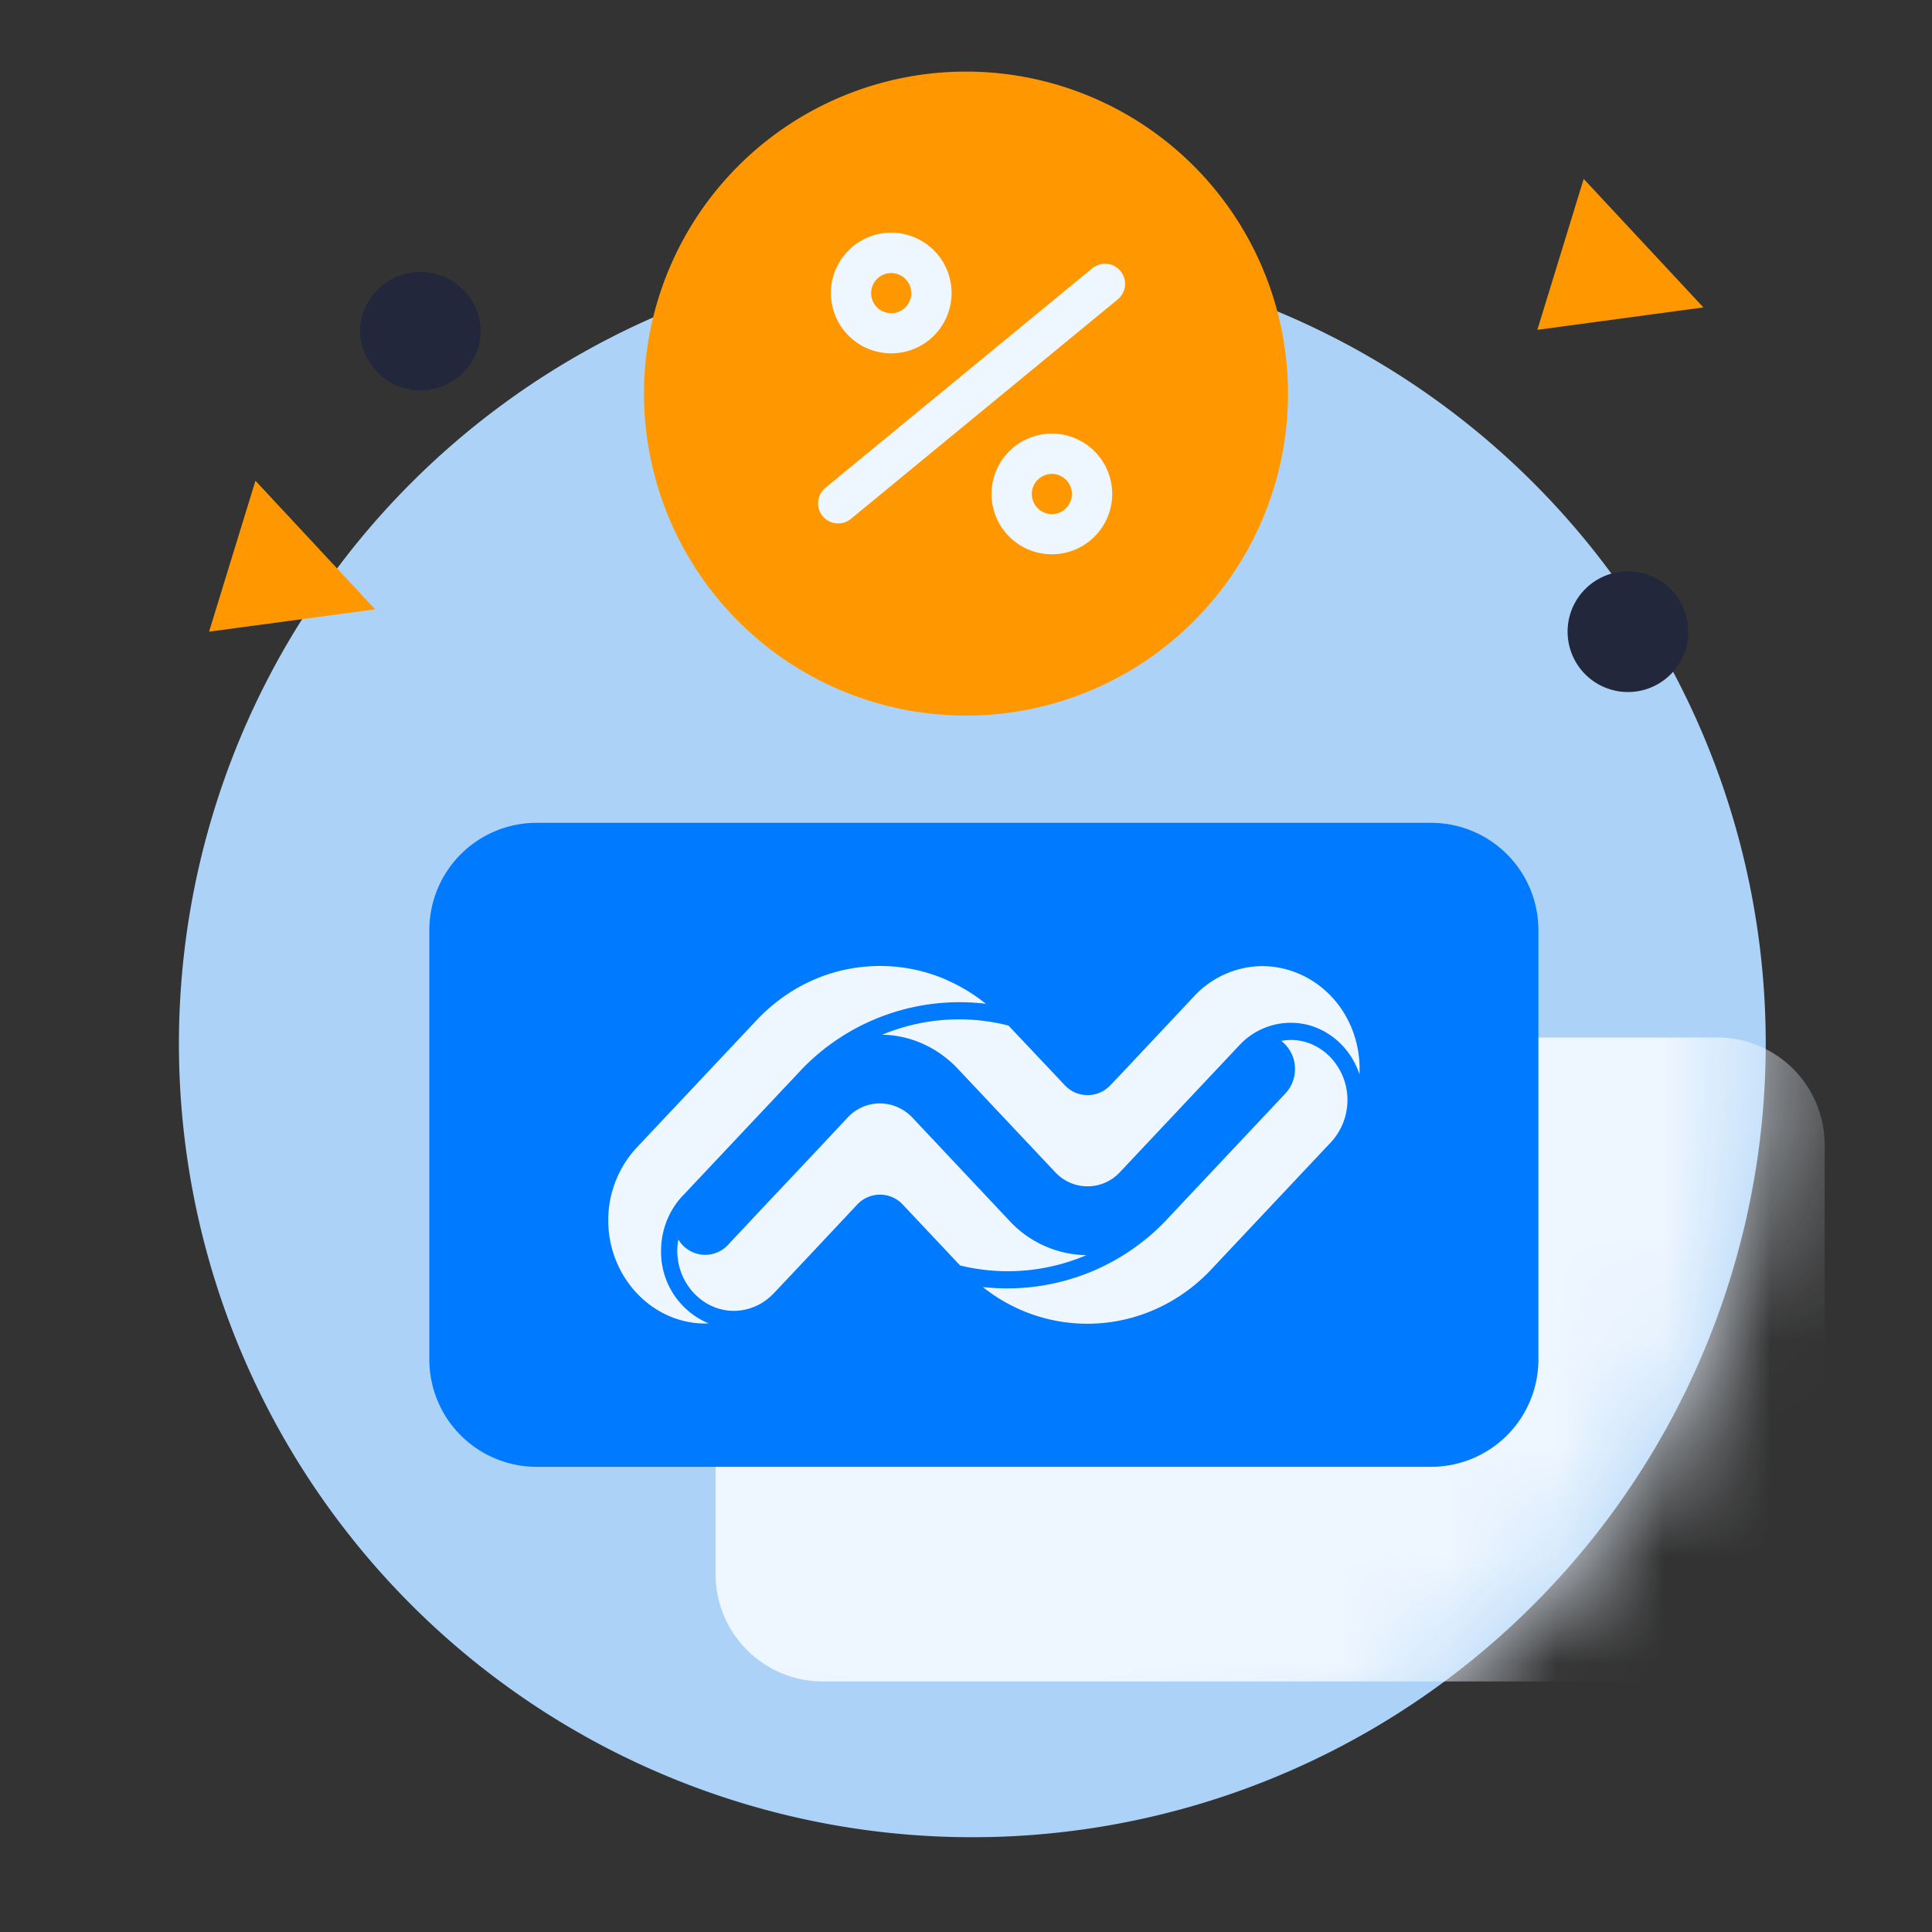 <svg width="18" height="18" fill="none" xmlns="http://www.w3.org/2000/svg"><rect width="100%" height="100%" fill="#333333" stroke="none"/><path d="M9.059 17.117a7.392 7.392 0 1 0 0-14.784 7.392 7.392 0 0 0 0 14.784z" fill="#ACD3F7"/><mask id="a" maskUnits="userSpaceOnUse" x="1" y="2" width="16" height="16"><path d="M9.059 17.117a7.392 7.392 0 1 0 0-14.784 7.392 7.392 0 0 0 0 14.784z" fill="#ACD3F7"/></mask><g mask="url(#a)"><path d="M6.667 10.666a1 1 0 0 1 1-1H16a1 1 0 0 1 1 1v4a1 1 0 0 1-1 1H7.667a1 1 0 0 1-1-1v-4z" fill="#EEF6FF"/></g><path d="M4 8.666a1 1 0 0 1 1-1h8.333a1 1 0 0 1 1 1v4a1 1 0 0 1-1 1H5a1 1 0 0 1-1-1v-4z" fill="#007AFF"/><path d="M8.823 9.131a1.55 1.55 0 0 0-1.506.144 1.659 1.659 0 0 0-.27.232l-1.115 1.185a.991.991 0 0 0-.265.679c0 .526.408.96.903.96l.033-.001a.721.721 0 0 1-.444-.676c0-.197.076-.386.21-.522l.932-.99.1-.106.033-.035.038-.041a2.041 2.041 0 0 1 1.713-.608 1.598 1.598 0 0 0-.362-.22zm3.778.468c-.186-.487-.717-.726-1.176-.528l-.012.005a.875.875 0 0 0-.287.205l-.682.726-.099.104-.009.009a.29.29 0 0 1-.416-.01l-.524-.555c-.391-.1-.802-.07-1.177.085.266.005.52.12.707.32l.905.961a.411.411 0 0 0 .603 0l1.117-1.187a.655.655 0 0 1 .476-.205c.286 0 .543.193.639.48l.001-.048a1.01 1.01 0 0 0-.066-.362zm-.574.09a.494.494 0 0 0-.09.009c.014.01.027.023.04.036a.33.33 0 0 1 .088.226.33.33 0 0 1-.088.226l-1.11 1.18-.007.008-.06.06a2.044 2.044 0 0 1-1.643.557 1.557 1.557 0 0 0 1.671.177c.17-.085.325-.2.457-.341l1.083-1.151.035-.037a.582.582 0 0 0 .151-.39c0-.306-.238-.56-.527-.56zm-1.905 2.005a.997.997 0 0 1-.717-.32l-.9-.957a.421.421 0 0 0-.305-.137.412.412 0 0 0-.303.132l-.265.283-.112.119-.26.276-.108.114-.178.19-.159.169-.031.034a.292.292 0 0 1-.213.094.292.292 0 0 1-.251-.143.594.594 0 0 0-.01.105c0 .307.238.56.527.56a.509.509 0 0 0 .358-.15l.007-.006.007-.008.01-.01.293-.311.476-.507a.29.29 0 0 1 .424.003l.533.566c.392.096.803.063 1.177-.096z" fill="#EEF6FF"/><path d="M12 3.667a3 3 0 1 1-6 0 3 3 0 0 1 6 0z" fill="#FF9800"/><path d="M8.303 3.292a.562.562 0 1 1 .001-1.124.562.562 0 0 1-.001 1.124zm0-.748a.187.187 0 1 0 0 .374.187.187 0 0 0 0-.374zM9.8 5.164A.562.562 0 1 1 9.8 4.04.562.562 0 0 1 9.8 5.164zm0-.749a.188.188 0 0 0-.187.187c0 .103.084.188.187.188a.188.188 0 0 0 .187-.188.188.188 0 0 0-.187-.187zM7.76 4.87a.187.187 0 0 1-.07-.325L10.176 2.5a.187.187 0 1 1 .238.289L7.928 4.834a.188.188 0 0 1-.168.036z" fill="#EEF6FF"/><path d="M3.495 5.677L2.38 4.479l-.432 1.406 1.547-.208zM15.87 2.864l-1.115-1.197-.432 1.406 1.547-.209z" fill="#FF9800"/><path d="M15.73 5.885a.562.562 0 1 1-1.125 0 .562.562 0 0 1 1.124 0zM4.48 3.073a.563.563 0 1 1-1.126 0 .563.563 0 0 1 1.125 0z" fill="#22273C"/></svg>